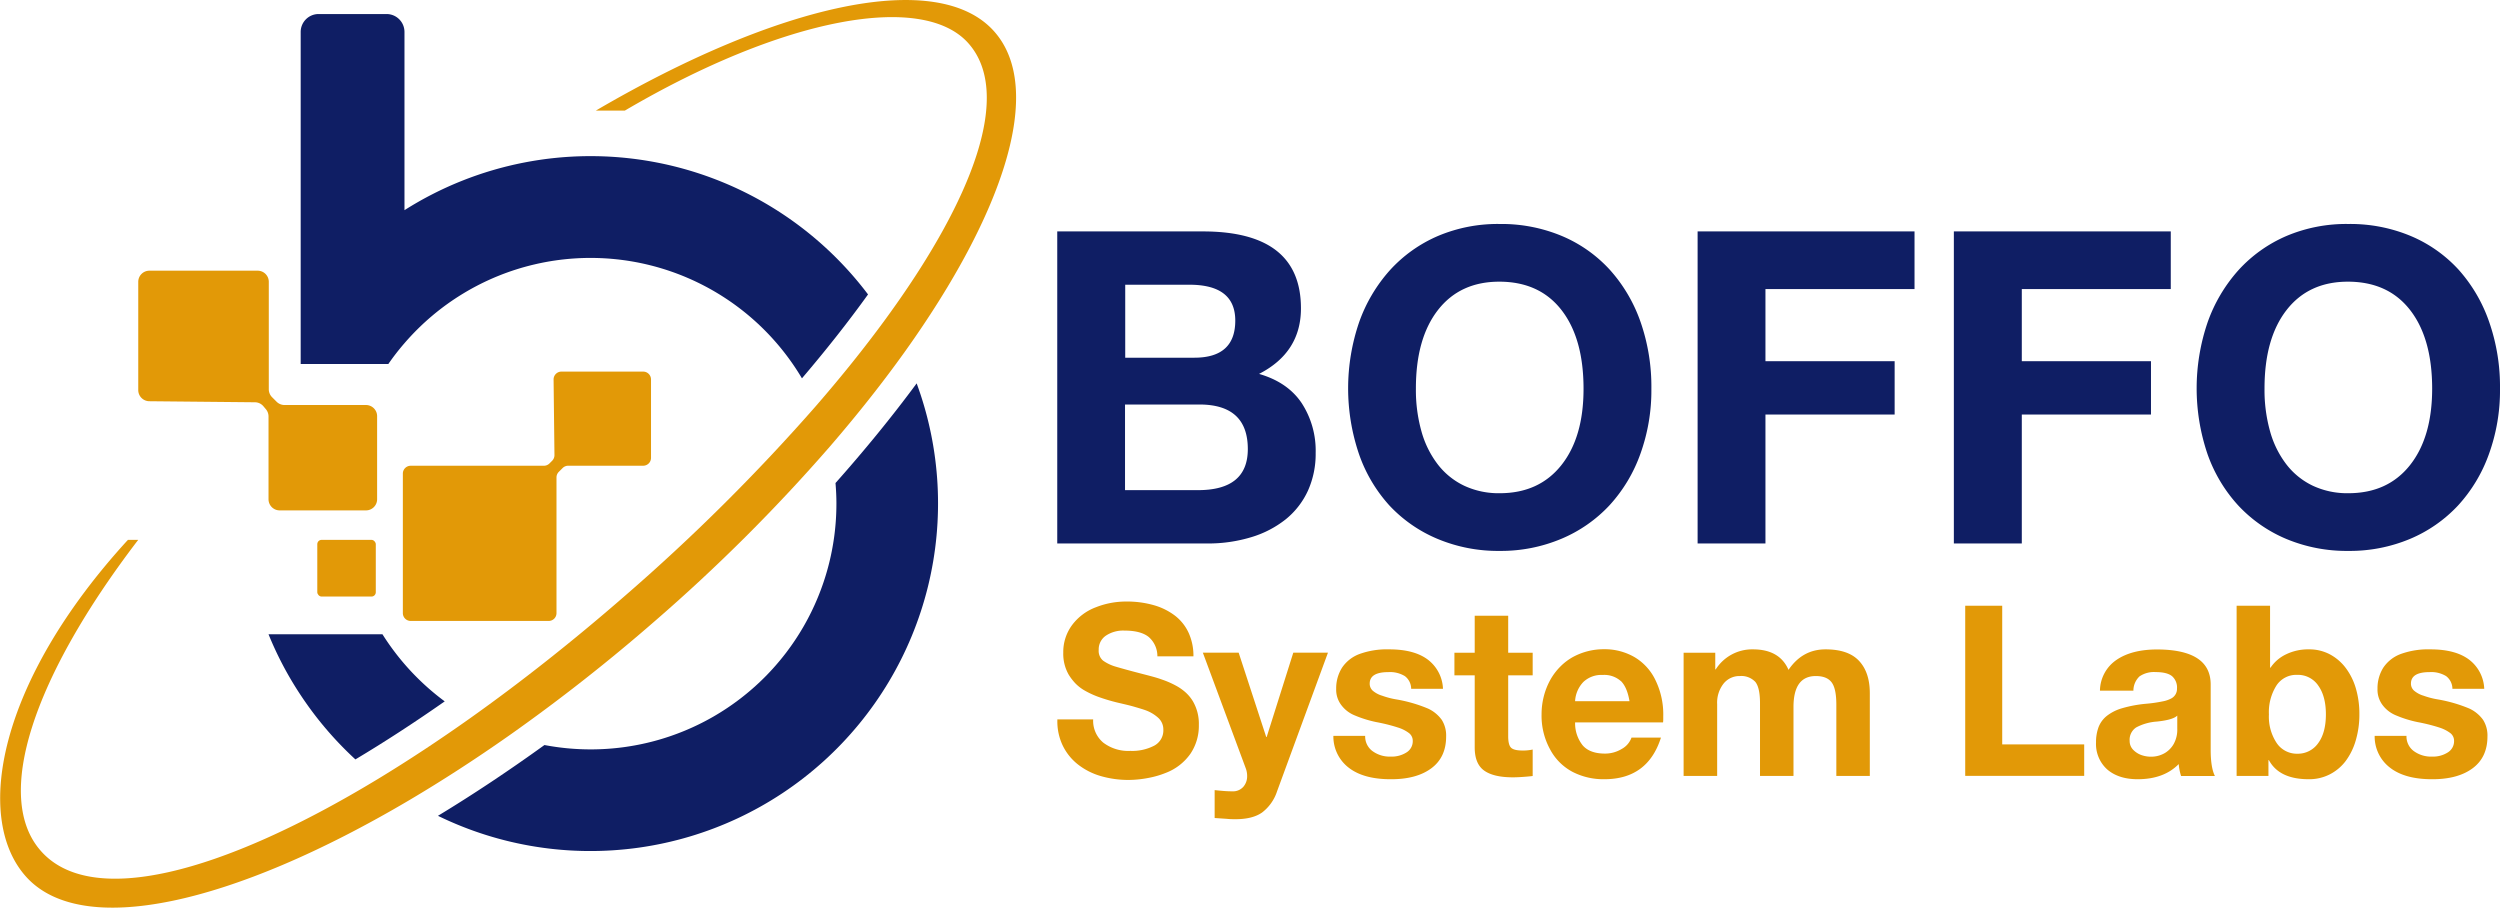 <svg xmlns="http://www.w3.org/2000/svg" id="Layer_1" data-name="Layer 1" viewBox="0 0 739.23 268.39"><defs><style>.cls-1{fill:#e29907;}.cls-2{fill:#0f1e64;}</style></defs><path class="cls-1" d="M213.57,488.87v24.52a3.3,3.3,0,0,0,3.3,3.3h25.51a3.3,3.3,0,0,0,3.3-3.3V488.83a3.3,3.3,0,0,0-3.3-3.3H218.27a3.31,3.31,0,0,1-2.34-1l-1.28-1.28a3.33,3.33,0,0,1-1-2.33V449.11a3.3,3.3,0,0,0-3.3-3.3h-32a3.3,3.3,0,0,0-3.3,3.3v32a3.3,3.3,0,0,0,3.27,3.3l31.24.31a3.3,3.3,0,0,1,2.5,1.18l.75.89A3.35,3.35,0,0,1,213.57,488.87Z" transform="translate(-134.17 -365.77)"></path><path class="cls-1" d="M255.61,503.49H295a2.36,2.36,0,0,0,1.64-.68l.8-.8a2.37,2.37,0,0,0,.68-1.67L297.86,478a2.32,2.32,0,0,1,2.32-2.35h24.17a2.32,2.32,0,0,1,2.32,2.32v23.19a2.32,2.32,0,0,1-2.32,2.32H302.18a2.32,2.32,0,0,0-1.64.68l-1.14,1.14a2.32,2.32,0,0,0-.68,1.64v40.12a2.31,2.31,0,0,1-2.32,2.32H255.61a2.32,2.32,0,0,1-2.32-2.32V505.81A2.32,2.32,0,0,1,255.61,503.49Z" transform="translate(-134.17 -365.77)"></path><rect class="cls-1" x="93.82" y="159.63" width="17.3" height="16.77" rx="1.28"></rect><path class="cls-2" d="M253.77,467.25A72.66,72.66,0,0,1,371.3,477.64c7.25-8.5,13.8-16.82,19.54-24.81a102.74,102.74,0,0,0-137.07-24.91v-52.7a5.3,5.3,0,0,0-5.3-5.3H228.38a5.3,5.3,0,0,0-5.3,5.3V473.4H249A70.89,70.89,0,0,1,253.77,467.25Z" transform="translate(-134.17 -365.77)"></path><path class="cls-2" d="M247.26,553.32H213.57a101.73,101.73,0,0,0,9.51,18,103,103,0,0,0,16.18,19c8.54-5.1,17.37-10.83,26.41-17.16A73.23,73.23,0,0,1,247.26,553.32Z" transform="translate(-134.17 -365.77)"></path><path class="cls-2" d="M405.22,479.13c-7.2,9.75-15.24,19.61-24,29.47.17,2,.27,4,.27,6.1a72.63,72.63,0,0,1-72.66,72.66,73.25,73.25,0,0,1-13.67-1.29C284.54,593.73,274,600.74,263.67,607A102.79,102.79,0,0,0,405.22,479.13Z" transform="translate(-134.17 -365.77)"></path><path class="cls-1" d="M428.28,375.22c-16.56-19-63.91-8.36-117.92,23.25h8.58c46.63-27.4,88-35.2,101.57-19.91,13,14.62,1.92,45.45-24.58,81.69-6.05,8.27-12.9,16.82-20.46,25.53a580,580,0,0,1-56.76,56.39c-15.33,13.34-30.63,25.39-45.45,35.92-9.3,6.6-18.41,12.6-27.23,17.95-46.62,28.27-85.12,38.2-99.86,21.25-14-16-2.15-51.37,28.87-91.89H172c-38.22,41.71-45.6,81.82-30.38,99.31,16.4,18.84,61.3,8.54,113.61-22.36,9.62-5.69,19.49-12.07,29.49-19.1a534.42,534.42,0,0,0,43.2-33.93,517.18,517.18,0,0,0,51.61-51.48c8.11-9.39,15.45-18.67,21.93-27.7C431.29,428.5,443,392.11,428.28,375.22Z" transform="translate(-134.17 -365.77)"></path><path class="cls-2" d="M489.85,434.2q29,0,29,22.74,0,13.05-12.39,19.39,8.43,2.44,12.58,8.59a25.78,25.78,0,0,1,4.16,14.8,26.42,26.42,0,0,1-2.3,11.18,23.45,23.45,0,0,1-6.52,8.4,30.33,30.33,0,0,1-10.16,5.29A43.75,43.75,0,0,1,491,526.47H446.79V434.2Zm9.58,26.36q0-10.59-13.54-10.6h-19v21.58h20.44Q499.44,471.54,499.43,460.56Zm3.71,38q0-13.17-14.31-13.18h-22V510.7h21.59Q503.14,510.7,503.14,498.55Z" transform="translate(-134.17 -365.77)"></path><path class="cls-2" d="M577.63,528.67a46.27,46.27,0,0,1-18.4-3.56A41.23,41.23,0,0,1,545,515.23,44.09,44.09,0,0,1,536,500a60.45,60.45,0,0,1,.07-39,46,46,0,0,1,9.13-15.38,41.12,41.12,0,0,1,14.18-10.08A45.33,45.33,0,0,1,577.63,432,46.25,46.25,0,0,1,596,435.55a40.4,40.4,0,0,1,14.19,10A45.33,45.33,0,0,1,619.28,461a58.23,58.23,0,0,1,3.19,19.77A55.33,55.33,0,0,1,619.21,500a44.68,44.68,0,0,1-9.13,15.19,41.28,41.28,0,0,1-14.18,9.88A46,46,0,0,1,577.63,528.67Zm0-17.06q11.61,0,18.2-8.27t6.58-22.62q0-14.87-6.51-23.26t-18.4-8.4q-11.62,0-18.15,8.4t-6.51,23.26a45,45,0,0,0,1.66,12.66,28.54,28.54,0,0,0,4.85,9.76,21.54,21.54,0,0,0,7.8,6.27A24,24,0,0,0,577.63,511.61Z" transform="translate(-134.17 -365.77)"></path><path class="cls-2" d="M700.28,434.2v17.05H656.2v21.33h38.2v15.76H656.2v38.13H636.14V434.2Z" transform="translate(-134.17 -365.77)"></path><path class="cls-2" d="M776.05,434.2v17.05H732v21.33h38.2v15.76H732v38.13H711.91V434.2Z" transform="translate(-134.17 -365.77)"></path><path class="cls-2" d="M828.56,528.67a46.27,46.27,0,0,1-18.4-3.56A41.23,41.23,0,0,1,796,515.23,44.09,44.09,0,0,1,786.9,500a60.45,60.45,0,0,1,.07-39,46,46,0,0,1,9.13-15.38,41.12,41.12,0,0,1,14.18-10.08A45.33,45.33,0,0,1,828.56,432,46.25,46.25,0,0,1,847,435.55a40.4,40.4,0,0,1,14.19,10A45.33,45.33,0,0,1,870.21,461a58.23,58.23,0,0,1,3.19,19.77A55.33,55.33,0,0,1,870.14,500,44.68,44.68,0,0,1,861,515.23a41.28,41.28,0,0,1-14.18,9.88A46,46,0,0,1,828.56,528.67Zm0-17.06q11.63,0,18.2-8.27t6.58-22.62q0-14.87-6.51-23.26t-18.4-8.4q-11.62,0-18.15,8.4t-6.51,23.26a45,45,0,0,0,1.66,12.66,28.54,28.54,0,0,0,4.85,9.76,21.54,21.54,0,0,0,7.8,6.27A24,24,0,0,0,828.56,511.61Z" transform="translate(-134.17 -365.77)"></path><path class="cls-1" d="M468,596.39a29.15,29.15,0,0,1-8.5-1.19,19.85,19.85,0,0,1-6.72-3.49,16,16,0,0,1-4.39-5.53,16.57,16.57,0,0,1-1.57-7.33v-.35h10.59a8.42,8.42,0,0,0,3,6.87,12.2,12.2,0,0,0,8,2.43,14.11,14.11,0,0,0,7.07-1.55,5.1,5.1,0,0,0,2.68-4.72,4.63,4.63,0,0,0-1.46-3.46,11.31,11.31,0,0,0-3.9-2.32c-.79-.28-1.87-.6-3.24-1s-3-.77-5-1.24a54.79,54.79,0,0,1-5.72-1.72,26.1,26.1,0,0,1-4-1.87,12.17,12.17,0,0,1-2.75-2.15,15.91,15.91,0,0,1-1.91-2.5,12.41,12.41,0,0,1-1.61-6.48,13.39,13.39,0,0,1,2.65-8.25,15.61,15.61,0,0,1,7-5.21,24.18,24.18,0,0,1,8.91-1.69,28.79,28.79,0,0,1,8.26,1.09,18.82,18.82,0,0,1,6.27,3.13,13.51,13.51,0,0,1,4,5.08,16.32,16.32,0,0,1,1.4,6.9H476.4a7.5,7.5,0,0,0-2.54-5.7q-2.34-1.91-7.21-1.91a9.19,9.19,0,0,0-5.51,1.52,4.9,4.9,0,0,0-2.09,4.19,3.74,3.74,0,0,0,1.29,3.17,12.24,12.24,0,0,0,3.66,1.76c.79.24,1.87.54,3.24.92s3.05.82,5.05,1.34,3.91,1,5.47,1.58a26.53,26.53,0,0,1,4.07,1.77,14.66,14.66,0,0,1,3,2.11,11.61,11.61,0,0,1,2.09,2.57,13.21,13.21,0,0,1,1.74,7,14.72,14.72,0,0,1-2.51,8.52,15.79,15.79,0,0,1-7.31,5.64,26.46,26.46,0,0,1-5.12,1.48A31.75,31.75,0,0,1,468,596.39Z" transform="translate(-134.17 -365.77)"></path><path class="cls-1" d="M499.53,608c-.75,0-1.63,0-2.65-.11l-3.55-.24v-8.25c.88.1,1.75.18,2.61.25s1.73.11,2.61.11a4.09,4.09,0,0,0,3.24-1.31,4.75,4.75,0,0,0,1.15-3.27,6.41,6.41,0,0,0-.42-2.26l-12.68-34.17h10.59l8.15,24.94h.14l7.87-24.94h10.25l-15.05,41a12.89,12.89,0,0,1-4.43,6.27Q504.54,608,499.53,608Z" transform="translate(-134.17 -365.77)"></path><path class="cls-1" d="M545.36,596.18q-8,0-12.4-3.42a11.62,11.62,0,0,1-4.52-9.4h9.4a5.37,5.37,0,0,0,2.12,4.47,8.61,8.61,0,0,0,5.47,1.66,8.12,8.12,0,0,0,4.64-1.24,3.88,3.88,0,0,0,1.84-3.41,2.85,2.85,0,0,0-1.15-2.33,10.59,10.59,0,0,0-3.24-1.62c-.69-.23-1.58-.49-2.64-.77s-2.35-.57-3.83-.85a33.83,33.83,0,0,1-6.24-1.94,9.32,9.32,0,0,1-4.07-3.13,7.49,7.49,0,0,1-1.47-4.72A11.43,11.43,0,0,1,531,563.2a10.66,10.66,0,0,1,5.26-4.08,23.82,23.82,0,0,1,8.71-1.34q7.31,0,11.35,3a11.37,11.37,0,0,1,4.53,8.67h-9.41a4.71,4.71,0,0,0-1.88-3.77,8.46,8.46,0,0,0-4.87-1.17q-5.5,0-5.51,3.39a2.78,2.78,0,0,0,.91,2.11,7.65,7.65,0,0,0,2.79,1.48,23.64,23.64,0,0,0,4,1.06,42.71,42.71,0,0,1,9.54,2.74,10.37,10.37,0,0,1,4.08,3.35,8.67,8.67,0,0,1,1.28,4.9q0,6.19-4.42,9.44T545.36,596.18Z" transform="translate(-134.17 -365.77)"></path><path class="cls-1" d="M581.52,595.62q-5.71,0-8.5-2t-2.79-6.84V565.46h-6v-6.69h6V547.84h9.9v10.93h7.24v6.69h-7.24v18c0,1.69.28,2.82.83,3.38s1.67.85,3.35.85a12.84,12.84,0,0,0,3.06-.29v7.83c-.7.09-1.53.17-2.51.24S582.77,595.62,581.52,595.62Z" transform="translate(-134.17 -365.77)"></path><path class="cls-1" d="M608.41,596.18a19.88,19.88,0,0,1-9.2-2.15,15.94,15.94,0,0,1-6.68-6.66A20.61,20.61,0,0,1,590,577a21.24,21.24,0,0,1,.66-5.32,20.58,20.58,0,0,1,1.88-4.8,17.92,17.92,0,0,1,3-4,16.56,16.56,0,0,1,3.83-2.89,19.09,19.09,0,0,1,9.06-2.25,17.6,17.6,0,0,1,9.09,2.36,15.81,15.81,0,0,1,6.23,6.94,23.09,23.09,0,0,1,2.23,10.5v.74c0,.31,0,.67-.06,1.09h-26a10.48,10.48,0,0,0,2.27,6.84q2.12,2.38,6.51,2.39a9.47,9.47,0,0,0,5-1.37,6.18,6.18,0,0,0,2.89-3.35h8.71Q621.37,596.25,608.41,596.18Zm5.05-29a7.35,7.35,0,0,0-5.4-1.83,7.72,7.72,0,0,0-5.71,2.08,8.9,8.9,0,0,0-2.44,5.67H616C615.54,570.35,614.69,568.37,613.46,567.15Z" transform="translate(-134.17 -365.77)"></path><path class="cls-1" d="M641.36,558.77v4.93h.14a12.76,12.76,0,0,1,11-5.92q7.88,0,10.52,6.06,4.11-6.06,10.94-6.06c4.51,0,7.81,1.14,9.93,3.42s3.17,5.46,3.17,9.54V595.2h-9.9V574.13c0-3.2-.47-5.4-1.42-6.63s-2.5-1.83-4.64-1.83q-6.61,0-6.61,9.16V595.2h-9.9V573.7q0-4.65-1.42-6.34a5.7,5.7,0,0,0-4.57-1.69,6,6,0,0,0-4.8,2.26,9.12,9.12,0,0,0-1.88,6.06V595.2H632V558.77Z" transform="translate(-134.17 -365.77)"></path><path class="cls-1" d="M726.21,544.88v41h24.24v9.31H715.27V544.88Z" transform="translate(-134.17 -365.77)"></path><path class="cls-1" d="M766.26,596.18q-5.64,0-9-2.89a10.11,10.11,0,0,1-3.31-8,12.77,12.77,0,0,1,.73-4.47,7.9,7.9,0,0,1,2.44-3.35,13.28,13.28,0,0,1,4.57-2.29,37,37,0,0,1,7-1.31,40.45,40.45,0,0,0,4.91-.7,8.74,8.74,0,0,0,2.68-.92,3.18,3.18,0,0,0,1.61-2.88,4.46,4.46,0,0,0-1.47-3.67c-1-.8-2.6-1.2-4.87-1.2a7.57,7.57,0,0,0-4.74,1.27A5.81,5.81,0,0,0,765,570h-9.89a11.16,11.16,0,0,1,4.87-9.09q4.53-3.11,12.12-3.1,15.75.08,15.75,10.36v19.3c0,3.53.42,6.11,1.25,7.76h-10a14.65,14.65,0,0,1-.45-1.73,15.28,15.28,0,0,1-.25-1.8Q774,596.18,766.26,596.18Zm-2.37-11.34a3.68,3.68,0,0,0,1.05,2.64,6.36,6.36,0,0,0,2.61,1.62,8.55,8.55,0,0,0,3.38.39,7.93,7.93,0,0,0,3.38-1.06,7.31,7.31,0,0,0,2.61-2.68,8.68,8.68,0,0,0,1.05-4.51v-3.87q-1.26,1.26-6,1.76a15.19,15.19,0,0,0-6.14,1.73A4.35,4.35,0,0,0,763.89,584.84Z" transform="translate(-134.17 -365.77)"></path><path class="cls-1" d="M816.84,596.18q-8.72,0-11.77-5.64h-.14v4.66h-9.41V544.88h9.89V563.2h.14a11.36,11.36,0,0,1,4.57-3.94,14.91,14.91,0,0,1,6.79-1.48,13,13,0,0,1,6.06,1.41,14.26,14.26,0,0,1,4.7,3.94,18.79,18.79,0,0,1,3.07,6.06,26.75,26.75,0,0,1,1.08,7.76,27,27,0,0,1-1.08,7.78,19,19,0,0,1-3,6.1,13.69,13.69,0,0,1-4.73,3.94A13.38,13.38,0,0,1,816.84,596.18Zm-3.35-7.54a7.32,7.32,0,0,0,6.1-3.06q2.32-3.08,2.33-8.56c0-3.57-.75-6.42-2.26-8.53a7.26,7.26,0,0,0-6.24-3.17,7,7,0,0,0-6.16,3.21,14.76,14.76,0,0,0-2.19,8.49,14.1,14.1,0,0,0,2.29,8.45A7.2,7.2,0,0,0,813.49,588.64Z" transform="translate(-134.17 -365.77)"></path><path class="cls-1" d="M853.27,596.18q-8,0-12.4-3.42a11.6,11.6,0,0,1-4.53-9.4h9.41a5.35,5.35,0,0,0,2.12,4.47,8.61,8.61,0,0,0,5.47,1.66,8.09,8.09,0,0,0,4.63-1.24,3.89,3.89,0,0,0,1.85-3.41,2.85,2.85,0,0,0-1.15-2.33,10.83,10.83,0,0,0-3.24-1.62c-.7-.23-1.58-.49-2.65-.77s-2.34-.57-3.83-.85a33.47,33.47,0,0,1-6.23-1.94,9.41,9.41,0,0,1-4.08-3.13,7.54,7.54,0,0,1-1.46-4.72,11.43,11.43,0,0,1,1.71-6.28,10.63,10.63,0,0,1,5.25-4.08,23.86,23.86,0,0,1,8.71-1.34q7.32,0,11.36,3a11.37,11.37,0,0,1,4.53,8.67h-9.41a4.74,4.74,0,0,0-1.88-3.77,8.47,8.47,0,0,0-4.88-1.17c-3.66,0-5.5,1.13-5.5,3.39A2.75,2.75,0,0,0,848,570a7.68,7.68,0,0,0,2.78,1.48,23.9,23.9,0,0,0,4,1.06,43,43,0,0,1,9.55,2.74,10.41,10.41,0,0,1,4.07,3.35,8.67,8.67,0,0,1,1.29,4.9q0,6.19-4.42,9.44T853.27,596.18Z" transform="translate(-134.17 -365.77)"></path></svg>